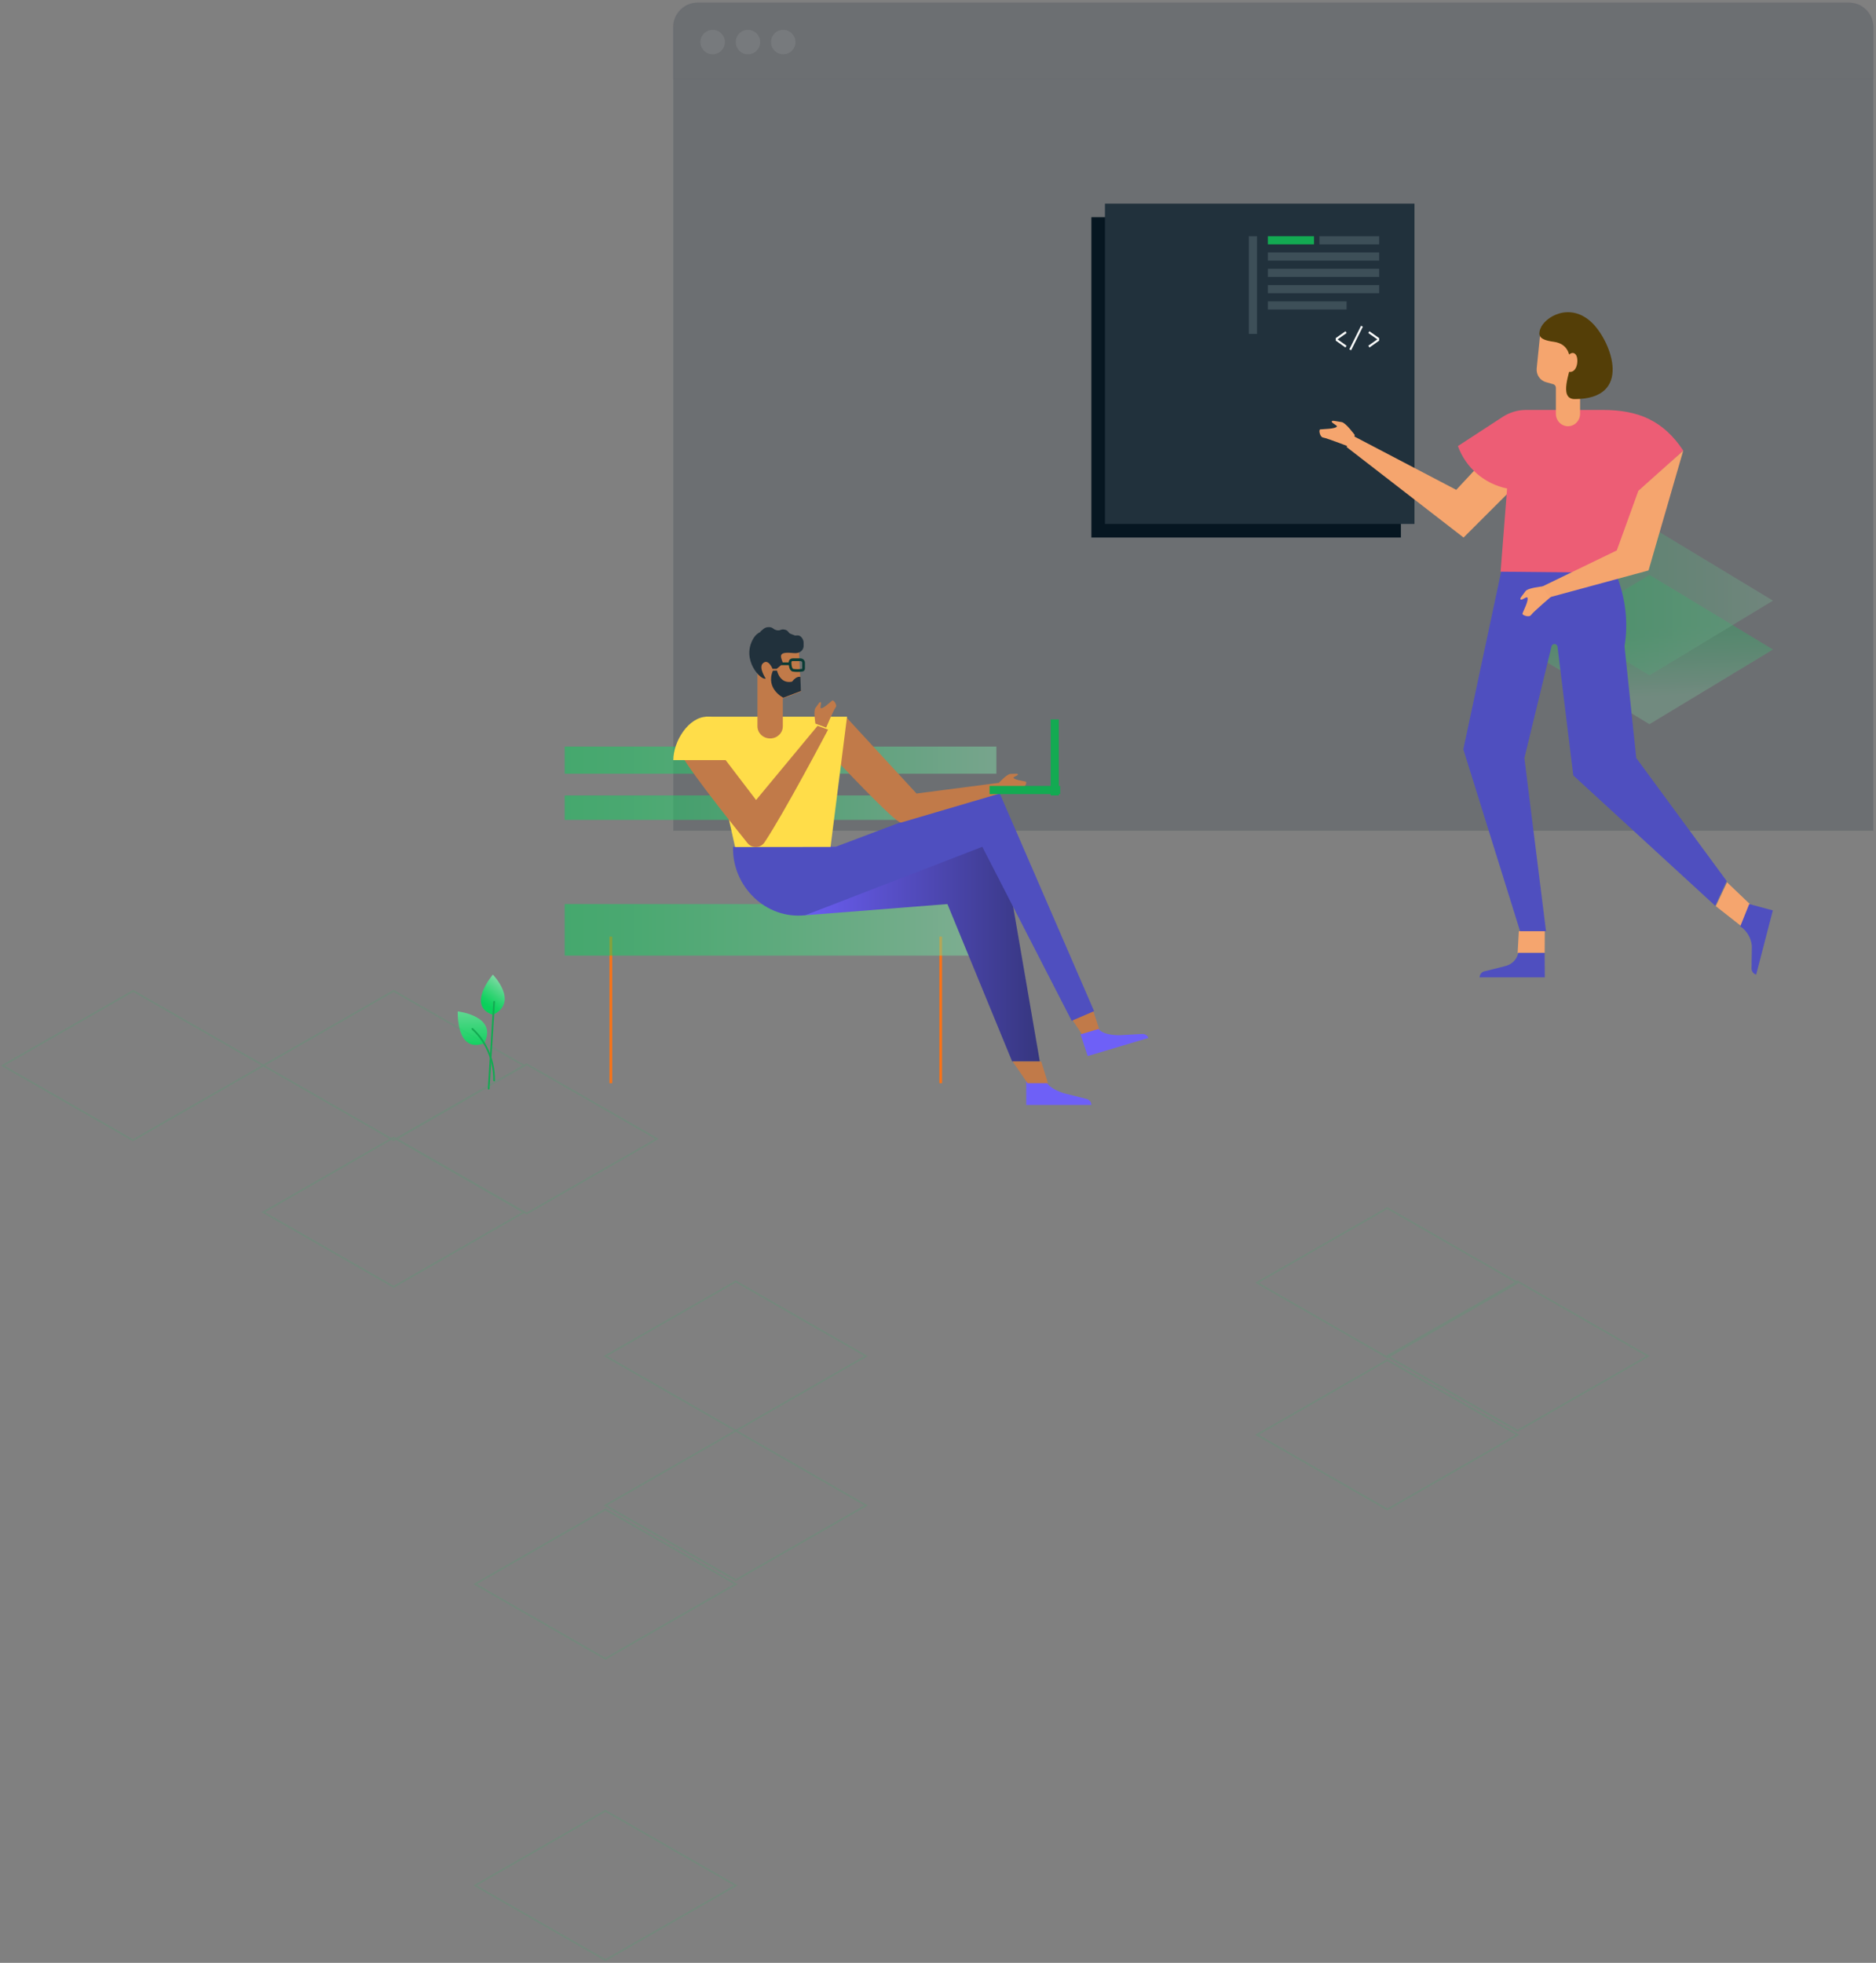 <svg height="723" viewBox="0 0 691 723" width="691" xmlns="http://www.w3.org/2000/svg" xmlns:xlink="http://www.w3.org/1999/xlink"><rect x="0" y="0" width="691" height="723" fill="#808080" stroke="none"/><linearGradient id="a"><stop offset="0" stop-color="#0ad05b"/><stop offset=".16" stop-color="#15d162"/><stop offset=".43" stop-color="#34d475"/><stop offset=".8" stop-color="#65d894"/><stop offset="1" stop-color="#83dba7"/></linearGradient><linearGradient id="b" x1="50.196%" x2="50.196%" xlink:href="#a" y1="100.002%" y2="-31.295%"/><linearGradient id="c" x1="30.947%" x2="76.315%" xlink:href="#a" y1="69.186%" y2="23.802%"/><linearGradient id="d" x1="966219%" x2="966219%" y1="-2225.983%" y2="-2225.983%"><stop offset="0" stop-color="#b9eacd"/><stop offset="1" stop-color="#13aa52"/></linearGradient><linearGradient id="e" x1="0%" x2="100%" xlink:href="#a" y1="50%" y2="50%"/><linearGradient id="f" x1="0%" x2="100%" xlink:href="#a" y1="49.932%" y2="49.932%"/><linearGradient id="g" x1="0%" x2="100%" xlink:href="#a" y1="50.068%" y2="50.068%"/><linearGradient id="h" x1="100%" x2="0%" y1="50%" y2="50%"><stop offset="0" stop-color="#36367f"/><stop offset="1" stop-color="#6e60f9"/></linearGradient><linearGradient id="i" x1="48.946%" x2="52.307%" xlink:href="#a" y1="35.459%" y2="81.782%"/><linearGradient id="j" x1="0%" x2="100%" xlink:href="#a" y1="49.988%" y2="49.988%"/><g fill="none" fill-rule="evenodd" transform="translate(1 1)"><path d="m.6.55s-.72 15.6 9.732 11.759c5.226-10.099-9.732-11.759-9.732-11.759z" fill="url(#b)" fill-rule="nonzero" transform="translate(167 371)"/><path d="m4.534 0s-9.928 11.602.056 14.81c9.748-4.748-.056-14.81-.056-14.81z" fill="url(#c)" fill-rule="nonzero" transform="translate(176 358)"/><path d="m173 378c2.095 1.91 3.837 4.196 5.14 6.746 1.934 3.773 2.916 7.987 2.857 12.254" stroke="#13aa52" stroke-linecap="round" stroke-linejoin="round" stroke-width=".63"/><path d="m181 368-2 32" style="stroke:#13aa52;stroke-width:.63;fill-rule:nonzero;stroke-linecap:round;stroke-linejoin:round;fill:url(#d)"/><g opacity=".1" stroke="#0ad05b" stroke-width=".63" transform="translate(0 364)"><path d="m510 135 48-27.512-48-27.488-48 27.488z"/><path d="m221.987 302-47.987 27.512 47.987 27.488 48.013-27.488z"/><path d="m270.025 107-48.025 27.5 48.025 27.5 47.975-27.5z"/><path d="m270.025 162-48.025 27.512 48.025 27.488 47.975-27.488z"/><path d="m221.975 191-47.975 27.5 47.975 27.5 48.025-27.5z"/><path d="m606 134.5-48-27.5-48 27.5 48 27.5z"/><path d="m510 191 48-27.5-48-27.5-48 27.5z"/><path d="m144 55 48-27.512-48-27.488-48 27.488z"/><path d="m241 54.5-48-27.5-48 27.5 48 27.5z"/><path d="m144 109 48-27.488-48-27.512-48 27.512z"/><path d="m96 27.475-47.95-27.475-48.05 27.525 47.95 27.475z"/></g><path d="m256 0h424c4.971 0 9 4.029 9 9v296h-442v-296c0-4.971 4.029-9 9-9z" fill="#21313c" opacity=".2"/><path d="m680-.25c5.109 0 9.25 4.141 9.25 9.25v19.25h-442.5v-19.25c0-5.109 4.141-9.25 9.25-9.25zm0 .5h-424c-4.832 0-8.75 3.918-8.75 8.75v18.75h441.5v-18.75c0-4.746-3.779-8.61-8.492-8.746z" fill="#3d4f58" fill-rule="nonzero" opacity=".05"/><path d="m401 79h114v118h-114z" fill="#061621"/><path d="m406 74h114v118h-114z" fill="#21313c"/><path d="m3.576 8 .424-.652-3.322-2.342 3.322-2.321-.386-.684-3.614 2.535v.93zm2.112 1 4.312-8.684-.678-.316-4.322 8.704zm6.735-1 3.576-2.535v-.92l-3.614-2.545-.386.684 3.322 2.321-3.322 2.332z" fill="#f9fbfa" fill-rule="nonzero" transform="translate(491 119)"/><path d="m466 86h17v3h-17z" fill="#13aa52"/><path d="m485 86h22v3h-22z" fill="#3d4f58"/><path d="m466 92h41v3h-41z" fill="#3d4f58"/><path d="m466 98h41v3h-41z" fill="#3d4f58"/><path d="m466 104h41v3h-41z" fill="#3d4f58"/><path d="m466 110h29v3h-29z" fill="#3d4f58"/><path d="m459 86h3v36h-3z" fill="#3d4f58"/><path d="m345.5 344v54" stroke="#f97216"/><path d="m224 344v54" stroke="#f97216"/><path d="m207 332h159v19h-159z" fill="url(#e)" fill-rule="nonzero" opacity=".5"/><path d="m207 274h159v10h-159z" fill="url(#f)" fill-rule="nonzero" opacity=".5"/><path d="m207 292h159v9h-159z" fill="url(#g)" fill-rule="nonzero" opacity=".5"/><path d="m377 397v9h24c-.003-1.037-.715-1.941-1.733-2.199l-7.818-1.954c-2.358-.591-6.658-2.456-7.153-4.809z" fill="#6e60f7" fill-rule="nonzero"/><path d="m401.594 371-7.594 3.654 3.538 5.346 6.462-1.5z" fill="#c17a49" fill-rule="nonzero"/><path d="m397 380.005 2.64 7.995 22.36-6.675c-.317-.923-1.254-1.529-2.283-1.477l-7.895.444c-2.372.132-6.939-.336-8.112-2.293z" fill="#6e60f7" fill-rule="nonzero"/><path d="m306.602 310.952 61.634-.952 13.764 80h-10.178l-23.853-57.994-52.517 4.14-6.453-25.194" fill="url(#h)" fill-rule="nonzero"/><path d="m382.531 390h-10.531l5.487 8h7.513z" fill="#c17a49" fill-rule="nonzero"/><path d="m330.667 301.913 36.471-10.913 34.862 80.456-8.257 3.544-32.925-64.08-65.217 25.205c-14.462 1.601-26.986-10.608-26.593-25.205h37.788z" fill="#4f4fbf" fill-rule="nonzero"/><path d="m306 277.854s22.515 24.146 24.851 24.146l36.553-10.758.597-4.033-31.412 4.083-26.056-28.292" fill="#c17a49" fill-rule="nonzero"/><path d="m259 263 10.761 48 35.159-.038 6.081-47.962z" fill="#ffdd49" fill-rule="nonzero"/><path d="m367.159 291s7.153-1.847 8.62-1.905c.819 0 1.553-2.008 1.064-2.18-.489-.172-4.438-.643-4.548-1.48 0-.195 1.32-.746 1.492-.907.367-.321.073-.539-.452-.528-.342 0-1.871.08-2.152.08-1.223 0-4.182 3.19-4.182 3.19" fill="#c17a49" fill-rule="nonzero"/><path d="m386 264h3v28h-3z" fill="#13aa52" fill-rule="nonzero" transform="matrix(-1 0 0 -1 775 556)"/><path d="m375 277h3v26h-3z" fill="#13aa52" fill-rule="nonzero" transform="matrix(0 -1 1 0 86.5 666.5)"/><path d="m303.313 267s2.62-6.318 3.576-7.592c.498-.695-.812-2.664-1.31-2.381-.498.283-3.471 3.281-4.31 2.805-.183-.116.196-1.608.157-1.866 0-.528-.445-.425-.773 0-.327.425-1.153 1.621-1.31 1.853-.773 1.029 0 5.726 0 5.726" fill="#c17a49" fill-rule="nonzero"/><path d="m256.366 266 21.126 27.677 22.655-27.325 3.853 1.409s-16.028 30.482-23.4 41.515c-.677 1.024-1.817 1.665-3.061 1.719-1.244.055-2.438-.482-3.206-1.443-7.115-8.806-24.607-30.885-25.223-34.407-.37-2.17.203-4.393 1.582-6.131s3.436-2.831 5.675-3.015z" fill="#c17a49" fill-rule="nonzero"/><path d="m293.096 235 .904 18.741-6.657 2.512v10.275c0 2.47-2.089 4.472-4.665 4.472-1.24.003-2.429-.466-3.307-1.305s-1.371-1.978-1.371-3.166v-31.528z" fill="#c17a49" fill-rule="nonzero"/><path d="m293.842 242h-2.913c-.5-.008-.914.394-.929.902 0 .987.097 2.482.971 2.961 1.158.182 2.337.182 3.495 0 .298-.022.528-.275.527-.578v-1.988c.036-.332-.07-.663-.29-.911-.22-.248-.533-.388-.862-.386z" stroke="#0b3b35"/><path d="m290 243.5h-7" stroke="#0b3b35"/><g fill-rule="nonzero"><path d="m291.397 232.914c5.564 2.354 3.98 7.086 0 6.645-5.767-.625-4.994 1.005-4.157 3.249.304.809-2.193 2.55-2.193 2.55h-1.496s-1.572-4.021-3.612-1.974c-1.572 1.581 1.09 5.529 1.09 5.529-1.496 1.005-9.341-6.878-4.436-14.896 2.75-4.561 10-3.114 14.803-1.103z" fill="#21313c"/><path d="m293.57 239s2.69-2.813.691-5.194c-1.144-1.375-2.137-.356-3.482-.866-1.345-.509-1.257-1.617-2.514-1.96-1.697-.458-1.634.407-3.03.216-1.395-.191-1.395-1.197-3.017-1.197-1.974 0-2.326 1.273-3.218 1.566" fill="#21313c"/><path d="m285.194 246s1.021 5.049 5.552 4.076c1.787-2.315 3.076-1.712 3.076-1.712l.179 5.172-6.483 2.463s-6.624-3.264-3.829-9.951z" fill="#21313c"/><path d="m272 279c0-6.899-5.6-16-12.5-16s-12.5 9.101-12.5 16z" fill="#ffdd49"/><g opacity=".5" transform="translate(560 193)"><path d="m46.555 72.756 45.507-27.507-45.507-27.493-45.493 27.493z" fill="url(#i)" opacity=".49"/><path d="m46.555 54.756 45.507-27.507-45.507-27.493-45.493 27.493z" fill="url(#j)" opacity=".4"/></g><path d="m497.069 164s-8.922-3.522-10.812-3.857c-1.056-.18-1.64-2.828-.973-2.97.667-.141 5.879-.103 6.17-1.157 0-.231-1.57-1.157-1.765-1.388-.417-.476 0-.707.695-.604l2.779.45c1.57.219 4.836 4.757 4.836 4.757" fill="#f5a56e"/><path d="m562 173.117-23.913 23.883-43.087-33.341 2.12-4.261 38.266 20.036 24.629-26.435" fill="#f5a56e"/><path d="m558.445 342h9.555l-.04 8h-9.96z" fill="#f5a56e"/><path d="m568 359h-24c-.001-1.043.715-1.953 1.736-2.204l7.825-1.97c2.363-.587 4.181-2.461 4.682-4.826h9.705z" fill="#4f4fbf"/><path d="m631 332.793 4.144-8.793 8.856 8.455-3.813 7.545z" fill="#f5a56e"/><path d="m643.3 332-3.3 8.228c2.439 1.599 4.019 4.271 4.278 7.235l-.117 8.242c-.007 1.072.69 2.015 1.696 2.295l6.143-23.651z" fill="#4f4fbf"/><path d="m601.7 278.22-7.213-68.505-13.037-.256v-.256h-13.252l-10.246-.202v.202h-5.945l-14.007 65.791 20.896 67.006h9.558l-7.968-63.78 9.949-40.914c.024-.584.488-1.054 1.071-1.086s1.094.386 1.181.964l5.811 47.447 52.282 48.014 4.22-9.125z" fill="#4f4fbf"/><path d="m619 164.952c-7.354-11.01-16.448-14.952-29.688-14.952h-28.219c-3.061.003-6.055.896-8.618 2.569l-16.475 10.739c2.906 8.01 9.77 13.932 18.12 15.632l-2.392 30.639 42.737.421 8.156-30.217c5.478-4.676 16.38-14.83 16.38-14.83z" fill="#ed5d75"/><path d="m594 210s9 18.2 0 38" fill="#4f4fbf"/><path d="m571 218.201s-7.056 5.963-8.165 7.447c-.632.838-3.225 0-3.057-.66.168-.66 2.58-5.152 1.728-5.963-.181-.179-1.728.783-2.012.838-.606.11-.619-.371-.232-.921l1.625-2.171c.89-1.25 6.333-1.772 6.333-1.772" fill="#f7a76f"/><path d="m602.473 179.779-7.95 21.965-27.523 13.331 2.814 3.925 36.401-9.88 12.785-44.12z" fill="#f5a56e"/><path d="m566.49 120.212-1.466 14.457c-.232 2.33 1.212 4.488 3.406 5.091l2.641.749c.609.148 1.033.717 1.017 1.361v9.529c-.004 1.219.464 2.389 1.299 3.253.835.863 1.969 1.348 3.151 1.348 2.465 0 4.463-2.06 4.463-4.601v-31.038c0-.752-.591-1.361-1.32-1.361h-11.883c-.671.003-1.233.524-1.307 1.212z" fill="#f5a56e"/><path d="m566.281 120.316c-.67 2.156-.536 3.84 4.958 4.568 6.244.835 6.017 6.252 6.244 8.287s-4.69 12.828 1.554 12.828c21.44 0 13.574-20.819 6.62-27.853-8.174-8.26-17.889-2.385-19.376 2.169z" fill="#543e07"/><path d="m576.217 130.554c1.215-1.957 2.673-1.942 3.377-.643.984 1.808.255 6.903-3.037 5.977-3.292-.926-.34-5.334-.34-5.334z" fill="#f5a56e"/></g><circle cx="261.5" cy="14.5" fill="#e5e5e5" opacity=".1" r="4.5"/><circle cx="274.5" cy="14.5" fill="#e5e5e5" opacity=".1" r="4.5"/><circle cx="287.5" cy="14.5" fill="#e5e5e5" opacity=".1" r="4.5"/></g></svg>